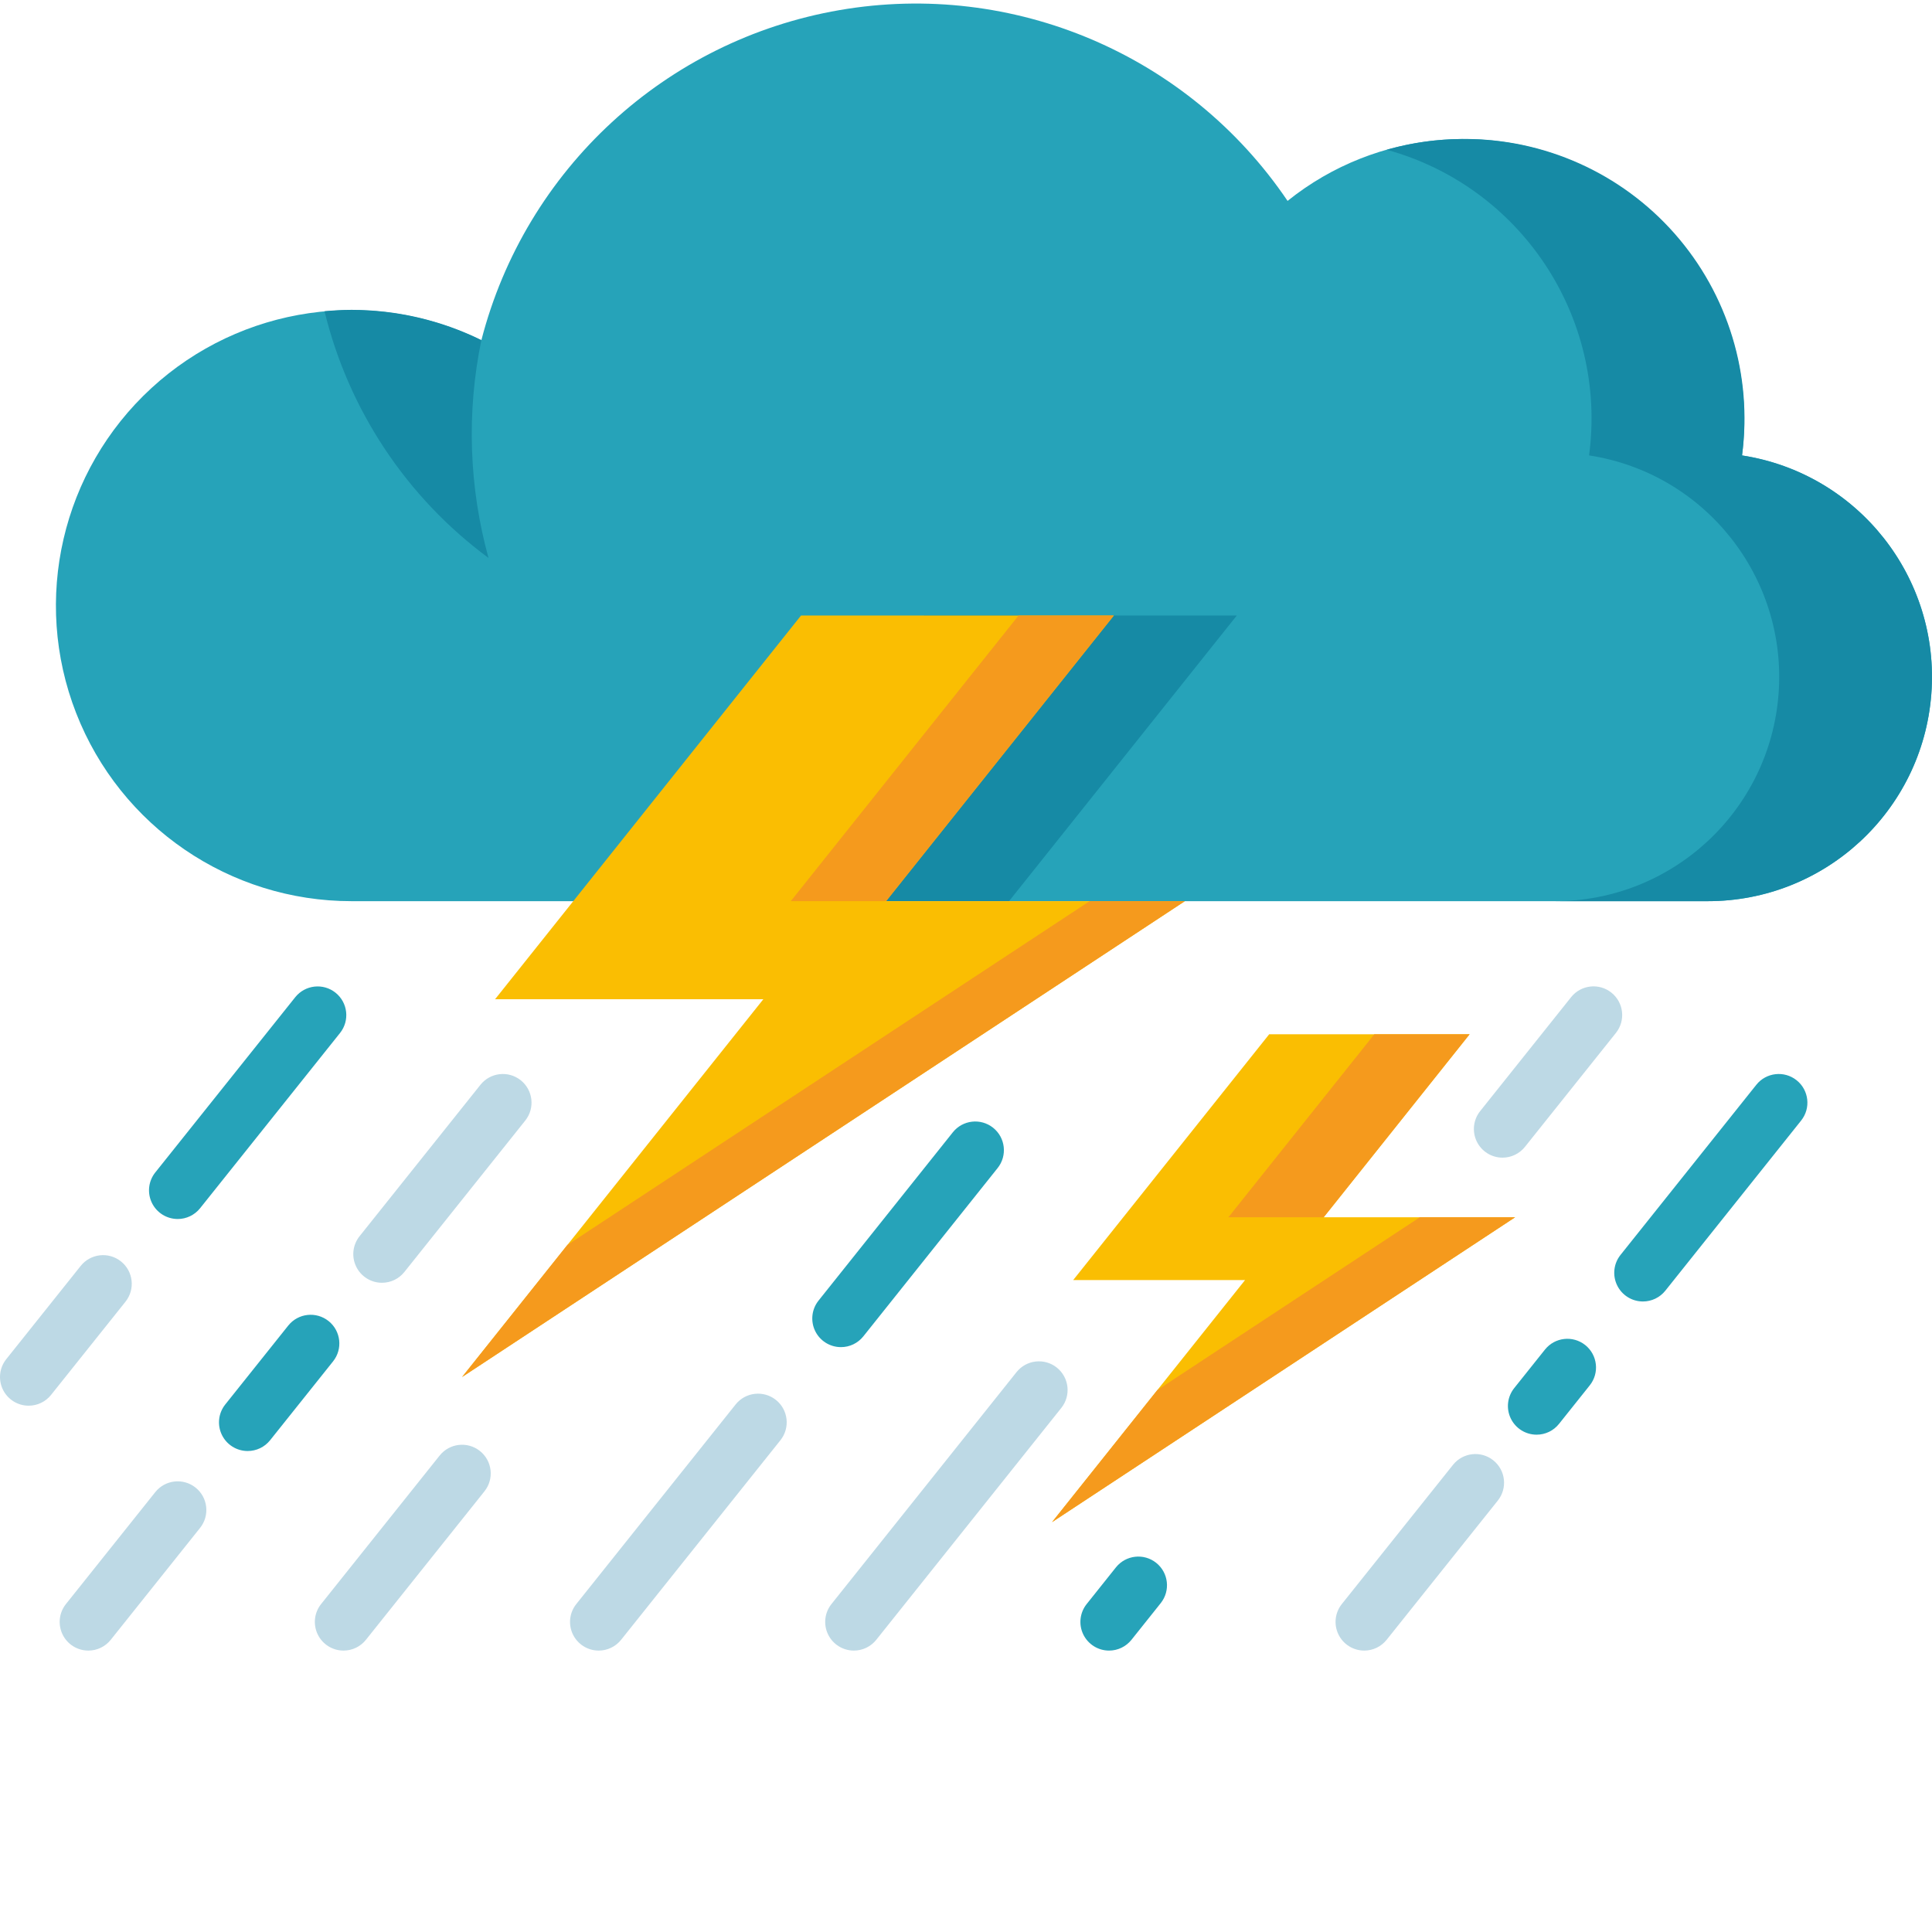 <svg xmlns="http://www.w3.org/2000/svg" xmlns:xlink="http://www.w3.org/1999/xlink" xmlns:svgjs="http://svgjs.com/svgjs" version="1.1" width="512" height="512" x="0" y="0" viewBox="0 0 471.873 471" style="enable-background:new 0 0 512 512" xml:space="preserve"><g><path d="m425.477 110.793c3.543-27.75-10.117-54.867-34.523-68.535-24.406-13.668-54.668-11.145-76.477 6.375-24.145-35.699-66.973-53.934-109.441-46.598-42.473 7.34-76.699 38.887-87.465 80.621-26.715-13.074-58.719-8.422-80.605 11.715-21.887 20.141-29.18 51.648-18.367 79.355 10.812 27.711 37.516 45.949 67.262 45.941h331.199c28.621.031 52.441-21.988 54.652-50.527 2.207-28.539-17.934-53.965-46.223-58.34zm0 0" fill="#26a3b9" data-original="#26a3b9"/><path d="m225.68 149.895-55.633 69.773h76.398l55.633-69.773zm0 0" fill="#168aa5" data-original="#168aa5"/><path d="m425.477 110.793c2.609-19.574-3.387-39.32-16.438-54.141-13.055-14.816-31.887-23.258-51.633-23.141-6.328.008-12.625.891-18.707 2.633 32.816 9.031 53.922 40.91 49.418 74.648 28.312 4.352 48.484 29.789 46.273 58.348s-26.062 50.586-54.703 50.527h37.359c28.621.031 52.441-21.988 54.652-50.527 2.207-28.539-17.934-53.965-46.223-58.34zm0 0" fill="#168aa5" data-original="#168aa5"/><path d="m85.859 75.242c-2.23 0-4.422.137-6.598.332 5.879 24.16 20.055 45.488 40.055 60.262-4.785-17.344-5.387-35.578-1.746-53.199-9.863-4.863-20.715-7.391-31.711-7.395zm0 0" fill="#168aa5" data-original="#168aa5"/><path d="m358.934 252.176h-48.949l-47.871 60.035h41.977l-47.141 59.121 113.102-74.461h-46.758zm0 0" fill="#fabe02" data-original="#fabe02"/><path d="m272.047 149.895h-76.402l-74.727 93.719h65.52l-73.582 92.277 176.543-116.23h-72.98zm0 0" fill="#fabe02" data-original="#fabe02"/><g fill="#f59a1d"><path d="m323.293 296.871 35.641-44.695h-23.273l-35.633 44.695zm0 0" fill="#f59a1d" data-original="#f59a1d"/><path d="m346.777 296.871-64.109 42.207-25.719 32.254 113.102-74.461zm0 0" fill="#f59a1d" data-original="#f59a1d"/><path d="m216.418 219.66 55.629-69.766h-23.27l-55.633 69.766zm0 0" fill="#f59a1d" data-original="#f59a1d"/><path d="m266.129 219.66-127.559 83.98-25.715 32.25 176.543-116.23zm0 0" fill="#f59a1d" data-original="#f59a1d"/></g><path d="m6.996 342.891c-2.688 0-5.137-1.543-6.305-3.965-1.164-2.422-.84-5.301.84-7.402l18.176-22.77c2.41-3.02 6.816-3.516 9.84-1.102 3.02 2.41 3.516 6.816 1.102 9.84l-18.176 22.762c-1.328 1.668-3.344 2.641-5.477 2.637zm0 0" fill="#bdd9e5" data-original="#bdd9e5"/><path d="m43.395 297.293c-2.691-.004-5.141-1.543-6.309-3.969-1.164-2.422-.84-5.301.84-7.402l34.18-42.797c2.414-3.023 6.82-3.52 9.84-1.105 3.023 2.414 3.516 6.816 1.105 9.84l-34.18 42.801c-1.328 1.664-3.348 2.637-5.477 2.633zm0 0" fill="#26a3b9" data-original="#26a3b9"/><path d="m21.574 402.703c-2.691 0-5.141-1.543-6.305-3.965-1.168-2.426-.84-5.301.836-7.402l21.82-27.336c2.414-3.023 6.816-3.516 9.84-1.105 3.023 2.414 3.516 6.82 1.105 9.84l-21.82 27.332c-1.328 1.668-3.344 2.641-5.477 2.637zm0 0" fill="#bdd9e5" data-original="#bdd9e5"/><path d="m60.484 353.961c-2.688-.004-5.141-1.543-6.305-3.969-1.164-2.422-.84-5.301.84-7.402l15.387-19.273c2.418-3.023 6.824-3.512 9.848-1.094 3.02 2.414 3.508 6.824 1.094 9.844l-15.391 19.277c-1.328 1.66-3.344 2.621-5.473 2.617zm0 0" fill="#26a3b9" data-original="#26a3b9"/><path d="m93.289 312.867c-2.691 0-5.145-1.543-6.309-3.969-1.168-2.426-.836-5.305.844-7.406l29.523-36.98c2.41-3.023 6.816-3.516 9.84-1.105 3.02 2.414 3.516 6.82 1.102 9.84l-29.52 36.98c-1.328 1.672-3.344 2.645-5.48 2.641zm0 0" fill="#bdd9e5" data-original="#bdd9e5"/><path d="m83.898 402.703c-2.691 0-5.141-1.543-6.305-3.965-1.168-2.426-.844-5.301.836-7.402l28.953-36.273c2.41-3.02 6.816-3.516 9.84-1.102 3.02 2.41 3.516 6.816 1.102 9.84l-28.949 36.266c-1.328 1.668-3.344 2.641-5.477 2.637zm0 0" fill="#bdd9e5" data-original="#bdd9e5"/><path d="m146.227 402.703c-2.691 0-5.141-1.543-6.309-3.965-1.164-2.426-.84-5.301.84-7.402l38.914-48.75c2.41-3.02 6.816-3.516 9.84-1.102 3.02 2.41 3.516 6.816 1.102 9.84l-38.914 48.742c-1.328 1.668-3.344 2.637-5.473 2.637zm0 0" fill="#bdd9e5" data-original="#bdd9e5"/><path d="m205.387 328.586c-2.688 0-5.141-1.543-6.305-3.965-1.164-2.426-.836-5.301.84-7.402l32.801-41.105c2.41-3.023 6.816-3.516 9.836-1.105 3.023 2.414 3.516 6.82 1.102 9.84l-32.801 41.109c-1.328 1.664-3.344 2.637-5.473 2.629zm0 0" fill="#26a3b9" data-original="#26a3b9"/><path d="m208.547 402.703c-2.691 0-5.141-1.543-6.309-3.965-1.164-2.426-.84-5.301.84-7.402l45.199-56.645c2.414-3.023 6.82-3.516 9.84-1.105 3.023 2.414 3.516 6.82 1.105 9.84l-45.199 56.641c-1.328 1.668-3.348 2.641-5.477 2.637zm0 0" fill="#bdd9e5" data-original="#bdd9e5"/><path d="m270.875 402.703c-2.688 0-5.137-1.543-6.305-3.965-1.164-2.422-.84-5.297.836-7.398l7.148-8.961c2.41-3.02 6.816-3.516 9.836-1.105 3.023 2.41 3.52 6.816 1.105 9.84l-7.145 8.957c-1.332 1.668-3.348 2.637-5.477 2.633zm0 0" fill="#26a3b9" data-original="#26a3b9"/><path d="m366.98 282.309c-2.688 0-5.141-1.543-6.305-3.965-1.164-2.426-.84-5.301.84-7.402l22.215-27.832c2.41-3.023 6.816-3.52 9.84-1.105 3.023 2.414 3.516 6.816 1.105 9.84l-22.219 27.824c-1.328 1.668-3.344 2.641-5.477 2.641zm0 0" fill="#bdd9e5" data-original="#bdd9e5"/><path d="m333.199 402.703c-2.691 0-5.141-1.543-6.309-3.965-1.164-2.426-.84-5.301.84-7.402l27.152-34c2.41-3.023 6.816-3.516 9.836-1.105 3.023 2.41 3.52 6.816 1.105 9.836l-27.148 34c-1.332 1.668-3.348 2.641-5.477 2.637zm0 0" fill="#bdd9e5" data-original="#bdd9e5"/><path d="m375.293 349.969c-2.688 0-5.141-1.543-6.305-3.969-1.168-2.422-.84-5.297.836-7.398l7.516-9.414c2.41-3.023 6.816-3.516 9.84-1.105 3.02 2.414 3.516 6.82 1.102 9.84l-7.512 9.414c-1.328 1.668-3.344 2.637-5.477 2.633zm0 0" fill="#26a3b9" data-original="#26a3b9"/><path d="m401.262 317.438c-2.688-.004-5.141-1.543-6.305-3.969-1.168-2.422-.84-5.301.836-7.402l33.172-41.555c2.414-3.023 6.82-3.516 9.84-1.105 3.023 2.414 3.52 6.82 1.105 9.84l-33.172 41.559c-1.328 1.664-3.344 2.633-5.477 2.633zm0 0" fill="#26a3b9" data-original="#26a3b9"/></g></svg>